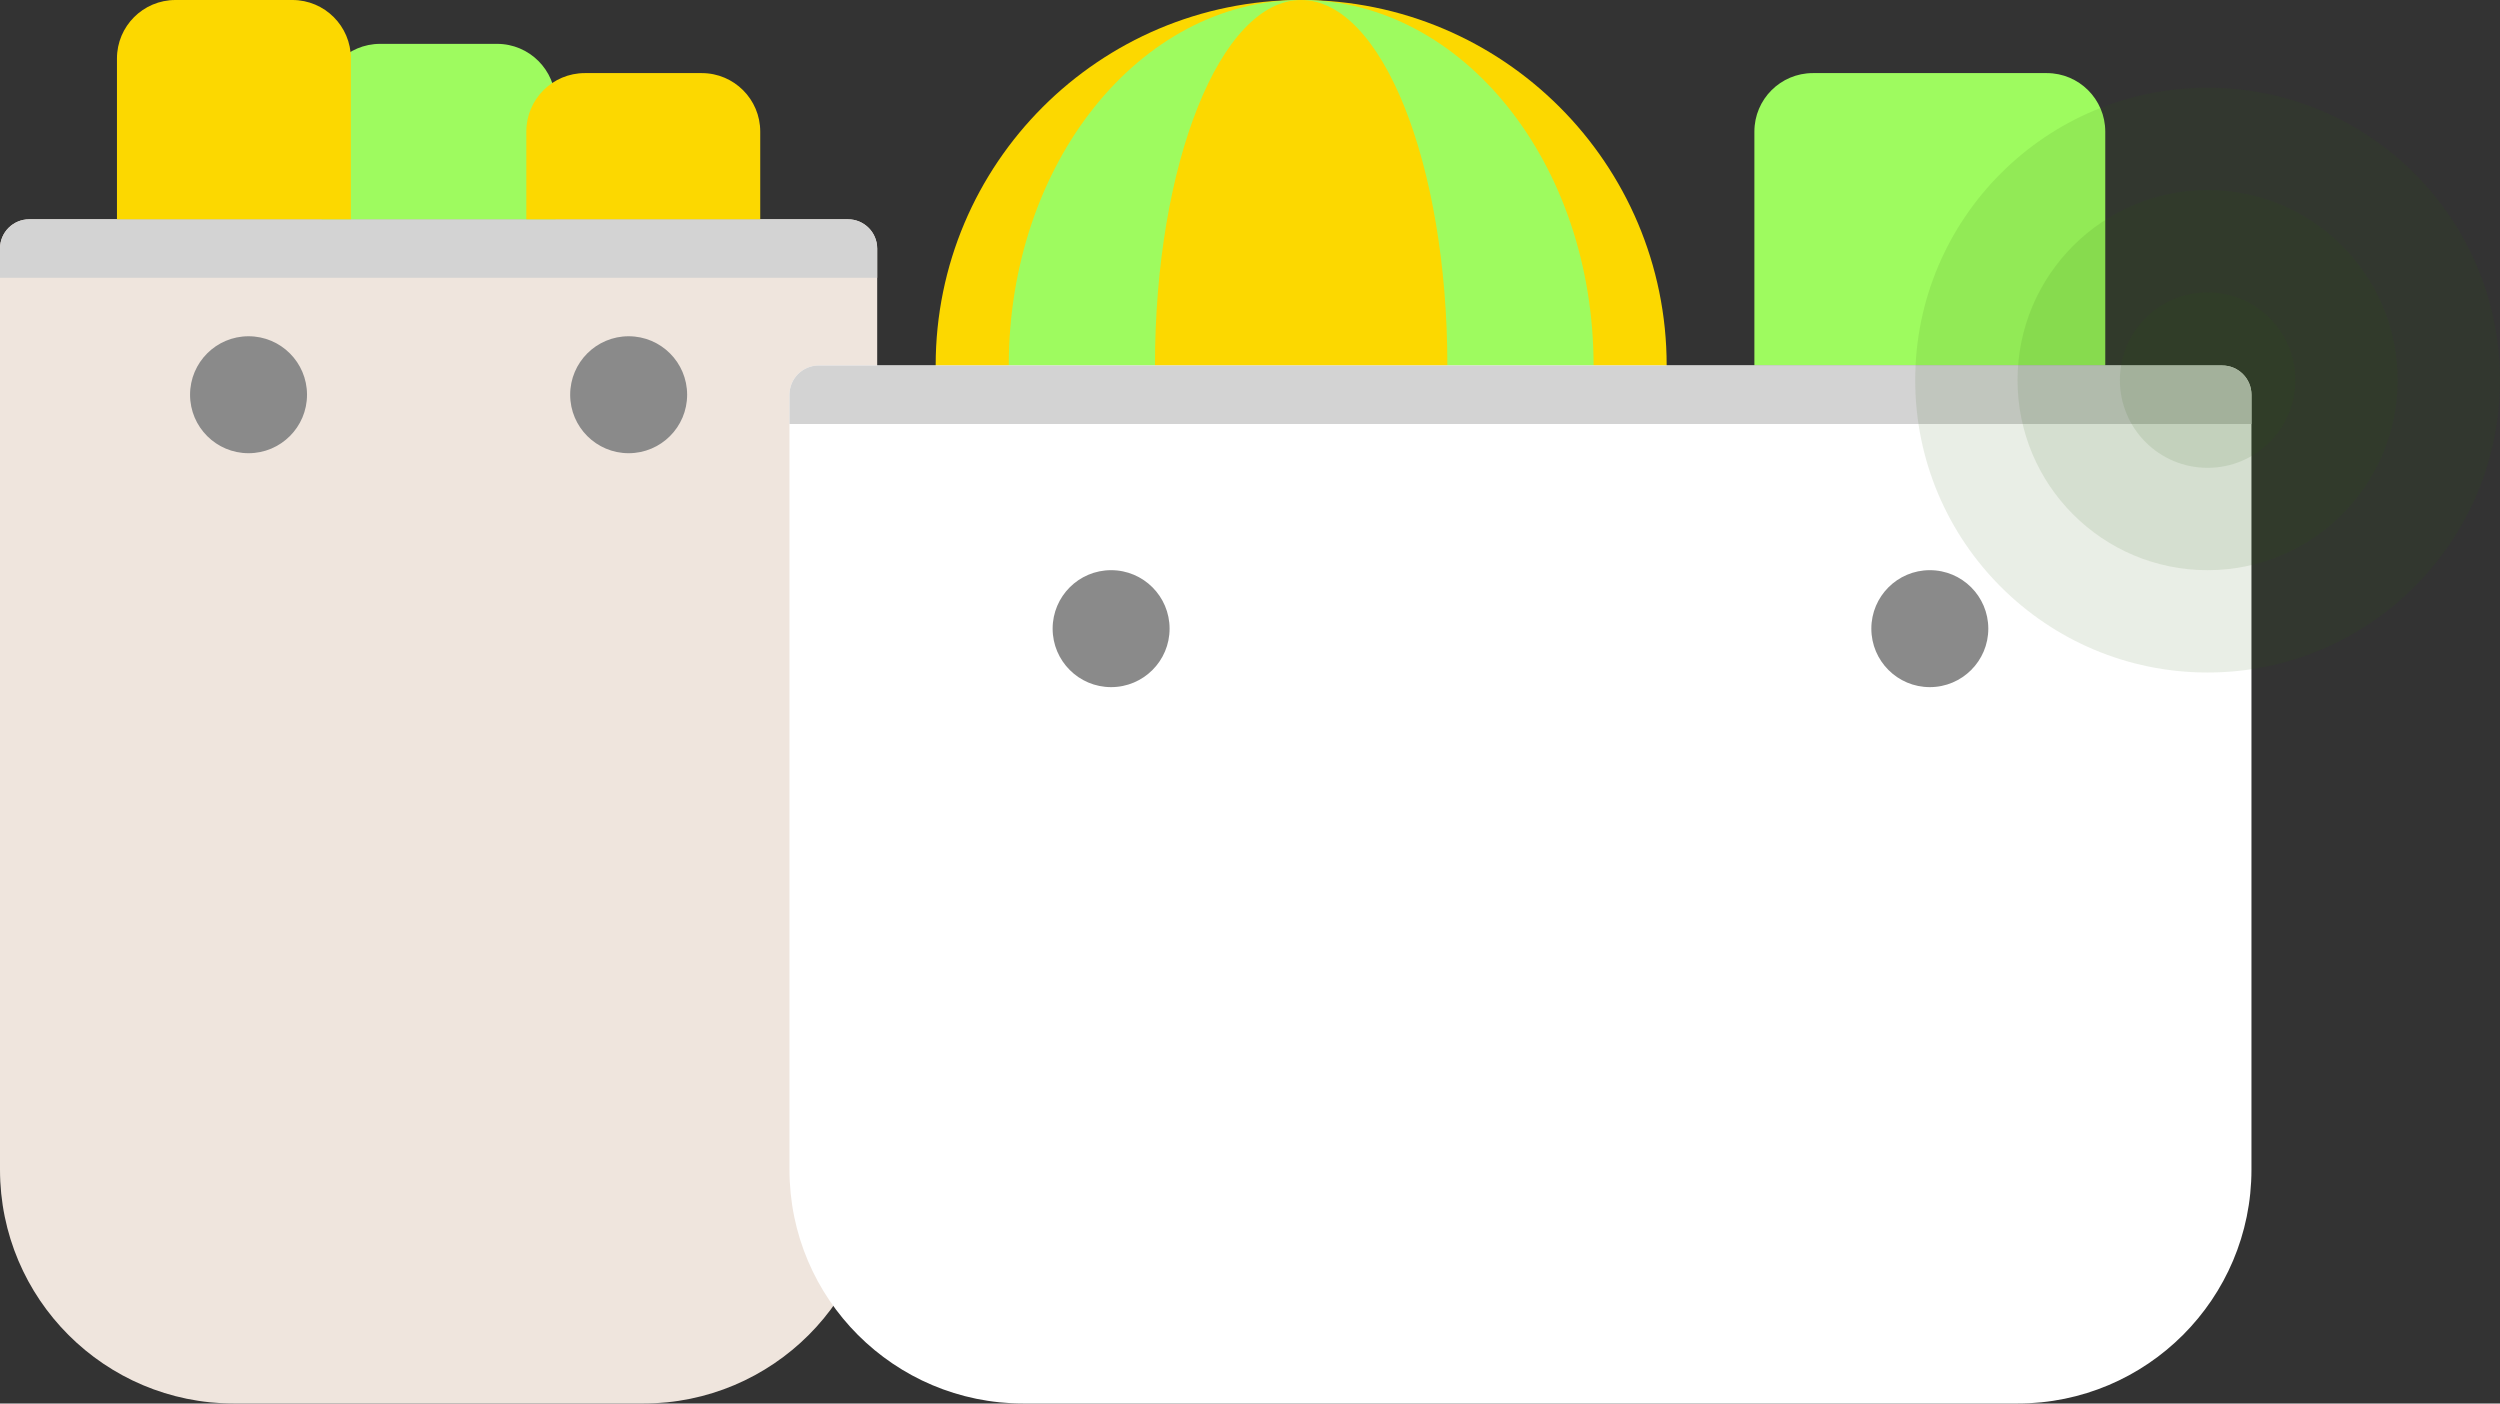 <svg 
 xmlns="http://www.w3.org/2000/svg"
 xmlns:xlink="http://www.w3.org/1999/xlink"
 width="171px" height="96px">
<rect width="100%" height="100%" fill="#333333" stroke="none"/>
<path fill-rule="evenodd"  fill="rgb(239, 229, 221)"
 d="M2.000,15.000 L58.000,15.000 C59.105,15.000 60.000,15.895 60.000,17.000 L60.000,80.000 C60.000,88.836 52.836,96.000 44.000,96.000 L16.000,96.000 C7.163,96.000 -0.000,88.836 -0.000,80.000 L-0.000,17.000 C-0.000,15.895 0.895,15.000 2.000,15.000 Z"/>
<path fill-rule="evenodd"  fill="rgb(211, 211, 211)"
 d="M2.000,15.000 L58.000,15.000 C59.105,15.000 60.000,15.895 60.000,17.000 L60.000,19.000 L-0.000,19.000 L-0.000,17.000 C-0.000,15.895 0.895,15.000 2.000,15.000 Z"/>
<path fill-rule="evenodd"  fill="rgb(138, 138, 138)"
 d="M17.000,23.000 C19.209,23.000 21.000,24.791 21.000,27.000 C21.000,29.209 19.209,31.000 17.000,31.000 C14.791,31.000 13.000,29.209 13.000,27.000 C13.000,24.791 14.791,23.000 17.000,23.000 Z"/>
<path fill-rule="evenodd"  fill="rgb(138, 138, 138)"
 d="M43.000,23.000 C45.209,23.000 47.000,24.791 47.000,27.000 C47.000,29.209 45.209,31.000 43.000,31.000 C40.791,31.000 39.000,29.209 39.000,27.000 C39.000,24.791 40.791,23.000 43.000,23.000 Z"/>
<path fill-rule="evenodd"  fill="rgb(158, 251, 95)"
 d="M26.000,3.000 L34.000,3.000 C36.209,3.000 38.000,4.791 38.000,7.000 L38.000,15.000 L22.000,15.000 L22.000,7.000 C22.000,4.791 23.791,3.000 26.000,3.000 Z"/>
<path fill-rule="evenodd"  fill="rgb(252, 216, 0)"
 d="M40.000,5.000 L48.000,5.000 C50.209,5.000 52.000,6.791 52.000,9.000 L52.000,15.000 L36.000,15.000 L36.000,9.000 C36.000,6.791 37.791,5.000 40.000,5.000 Z"/>
<path fill-rule="evenodd"  fill="rgb(252, 216, 0)"
 d="M12.000,-0.000 L20.000,-0.000 C22.209,-0.000 24.000,1.791 24.000,4.000 L24.000,15.000 L8.000,15.000 L8.000,4.000 C8.000,1.791 9.791,-0.000 12.000,-0.000 Z"/>
<path fill-rule="evenodd"  fill="rgb(252, 216, 0)"
 d="M89.000,-0.000 C102.807,-0.000 114.000,11.193 114.000,25.000 C114.000,38.807 102.807,50.000 89.000,50.000 C75.193,50.000 64.000,38.807 64.000,25.000 C64.000,11.193 75.193,-0.000 89.000,-0.000 Z"/>
<path fill-rule="evenodd"  fill="rgb(158, 251, 95)"
 d="M89.000,-0.000 C100.046,-0.000 109.000,11.193 109.000,25.000 C109.000,38.807 100.046,50.000 89.000,50.000 C77.954,50.000 69.000,38.807 69.000,25.000 C69.000,11.193 77.954,-0.000 89.000,-0.000 Z"/>
<path fill-rule="evenodd"  fill="rgb(252, 216, 0)"
 d="M89.000,-0.000 C94.523,-0.000 99.000,11.193 99.000,25.000 C99.000,38.807 94.523,50.000 89.000,50.000 C83.477,50.000 79.000,38.807 79.000,25.000 C79.000,11.193 83.477,-0.000 89.000,-0.000 Z"/>
<path fill-rule="evenodd"  fill="rgb(158, 251, 95)"
 d="M124.000,5.000 L140.000,5.000 C142.209,5.000 144.000,6.791 144.000,9.000 L144.000,25.000 L120.000,25.000 L120.000,9.000 C120.000,6.791 121.791,5.000 124.000,5.000 Z"/>
<path fill-rule="evenodd"  fill="rgb(255, 255, 255)"
 d="M56.000,25.000 L152.000,25.000 C153.104,25.000 154.000,25.895 154.000,27.000 L154.000,80.000 C154.000,88.836 146.837,96.000 138.000,96.000 L70.000,96.000 C61.163,96.000 54.000,88.836 54.000,80.000 L54.000,27.000 C54.000,25.895 54.895,25.000 56.000,25.000 Z"/>
<path fill-rule="evenodd"  fill="rgb(211, 211, 211)"
 d="M56.000,25.000 L152.000,25.000 C153.104,25.000 154.000,25.895 154.000,27.000 L154.000,29.000 L54.000,29.000 L54.000,27.000 C54.000,25.895 54.895,25.000 56.000,25.000 Z"/>
<path fill-rule="evenodd"  fill="rgb(138, 138, 138)"
 d="M76.000,39.000 C78.209,39.000 80.000,40.791 80.000,43.000 C80.000,45.209 78.209,47.000 76.000,47.000 C73.791,47.000 72.000,45.209 72.000,43.000 C72.000,40.791 73.791,39.000 76.000,39.000 Z"/>
<path fill-rule="evenodd"  fill="rgb(138, 138, 138)"
 d="M132.000,39.000 C134.209,39.000 136.000,40.791 136.000,43.000 C136.000,45.209 134.209,47.000 132.000,47.000 C129.791,47.000 128.000,45.209 128.000,43.000 C128.000,40.791 129.791,39.000 132.000,39.000 Z"/>
<path fill-rule="evenodd"  fill-opacity="0.102" fill="rgb(45, 97, 11)"
 d="M151.000,6.000 C162.046,6.000 171.000,14.954 171.000,26.000 C171.000,37.045 162.046,46.000 151.000,46.000 C139.954,46.000 131.000,37.045 131.000,26.000 C131.000,14.954 139.954,6.000 151.000,6.000 Z"/>
<path fill-rule="evenodd"  fill-opacity="0.102" fill="rgb(45, 97, 11)"
 d="M151.000,13.000 C158.180,13.000 164.000,18.820 164.000,26.000 C164.000,33.180 158.180,39.000 151.000,39.000 C143.820,39.000 138.000,33.180 138.000,26.000 C138.000,18.820 143.820,13.000 151.000,13.000 Z"/>
<path fill-rule="evenodd"  fill-opacity="0.102" fill="rgb(45, 97, 11)"
 d="M151.000,20.000 C154.314,20.000 157.000,22.686 157.000,26.000 C157.000,29.314 154.314,32.000 151.000,32.000 C147.686,32.000 145.000,29.314 145.000,26.000 C145.000,22.686 147.686,20.000 151.000,20.000 Z"/>
</svg>